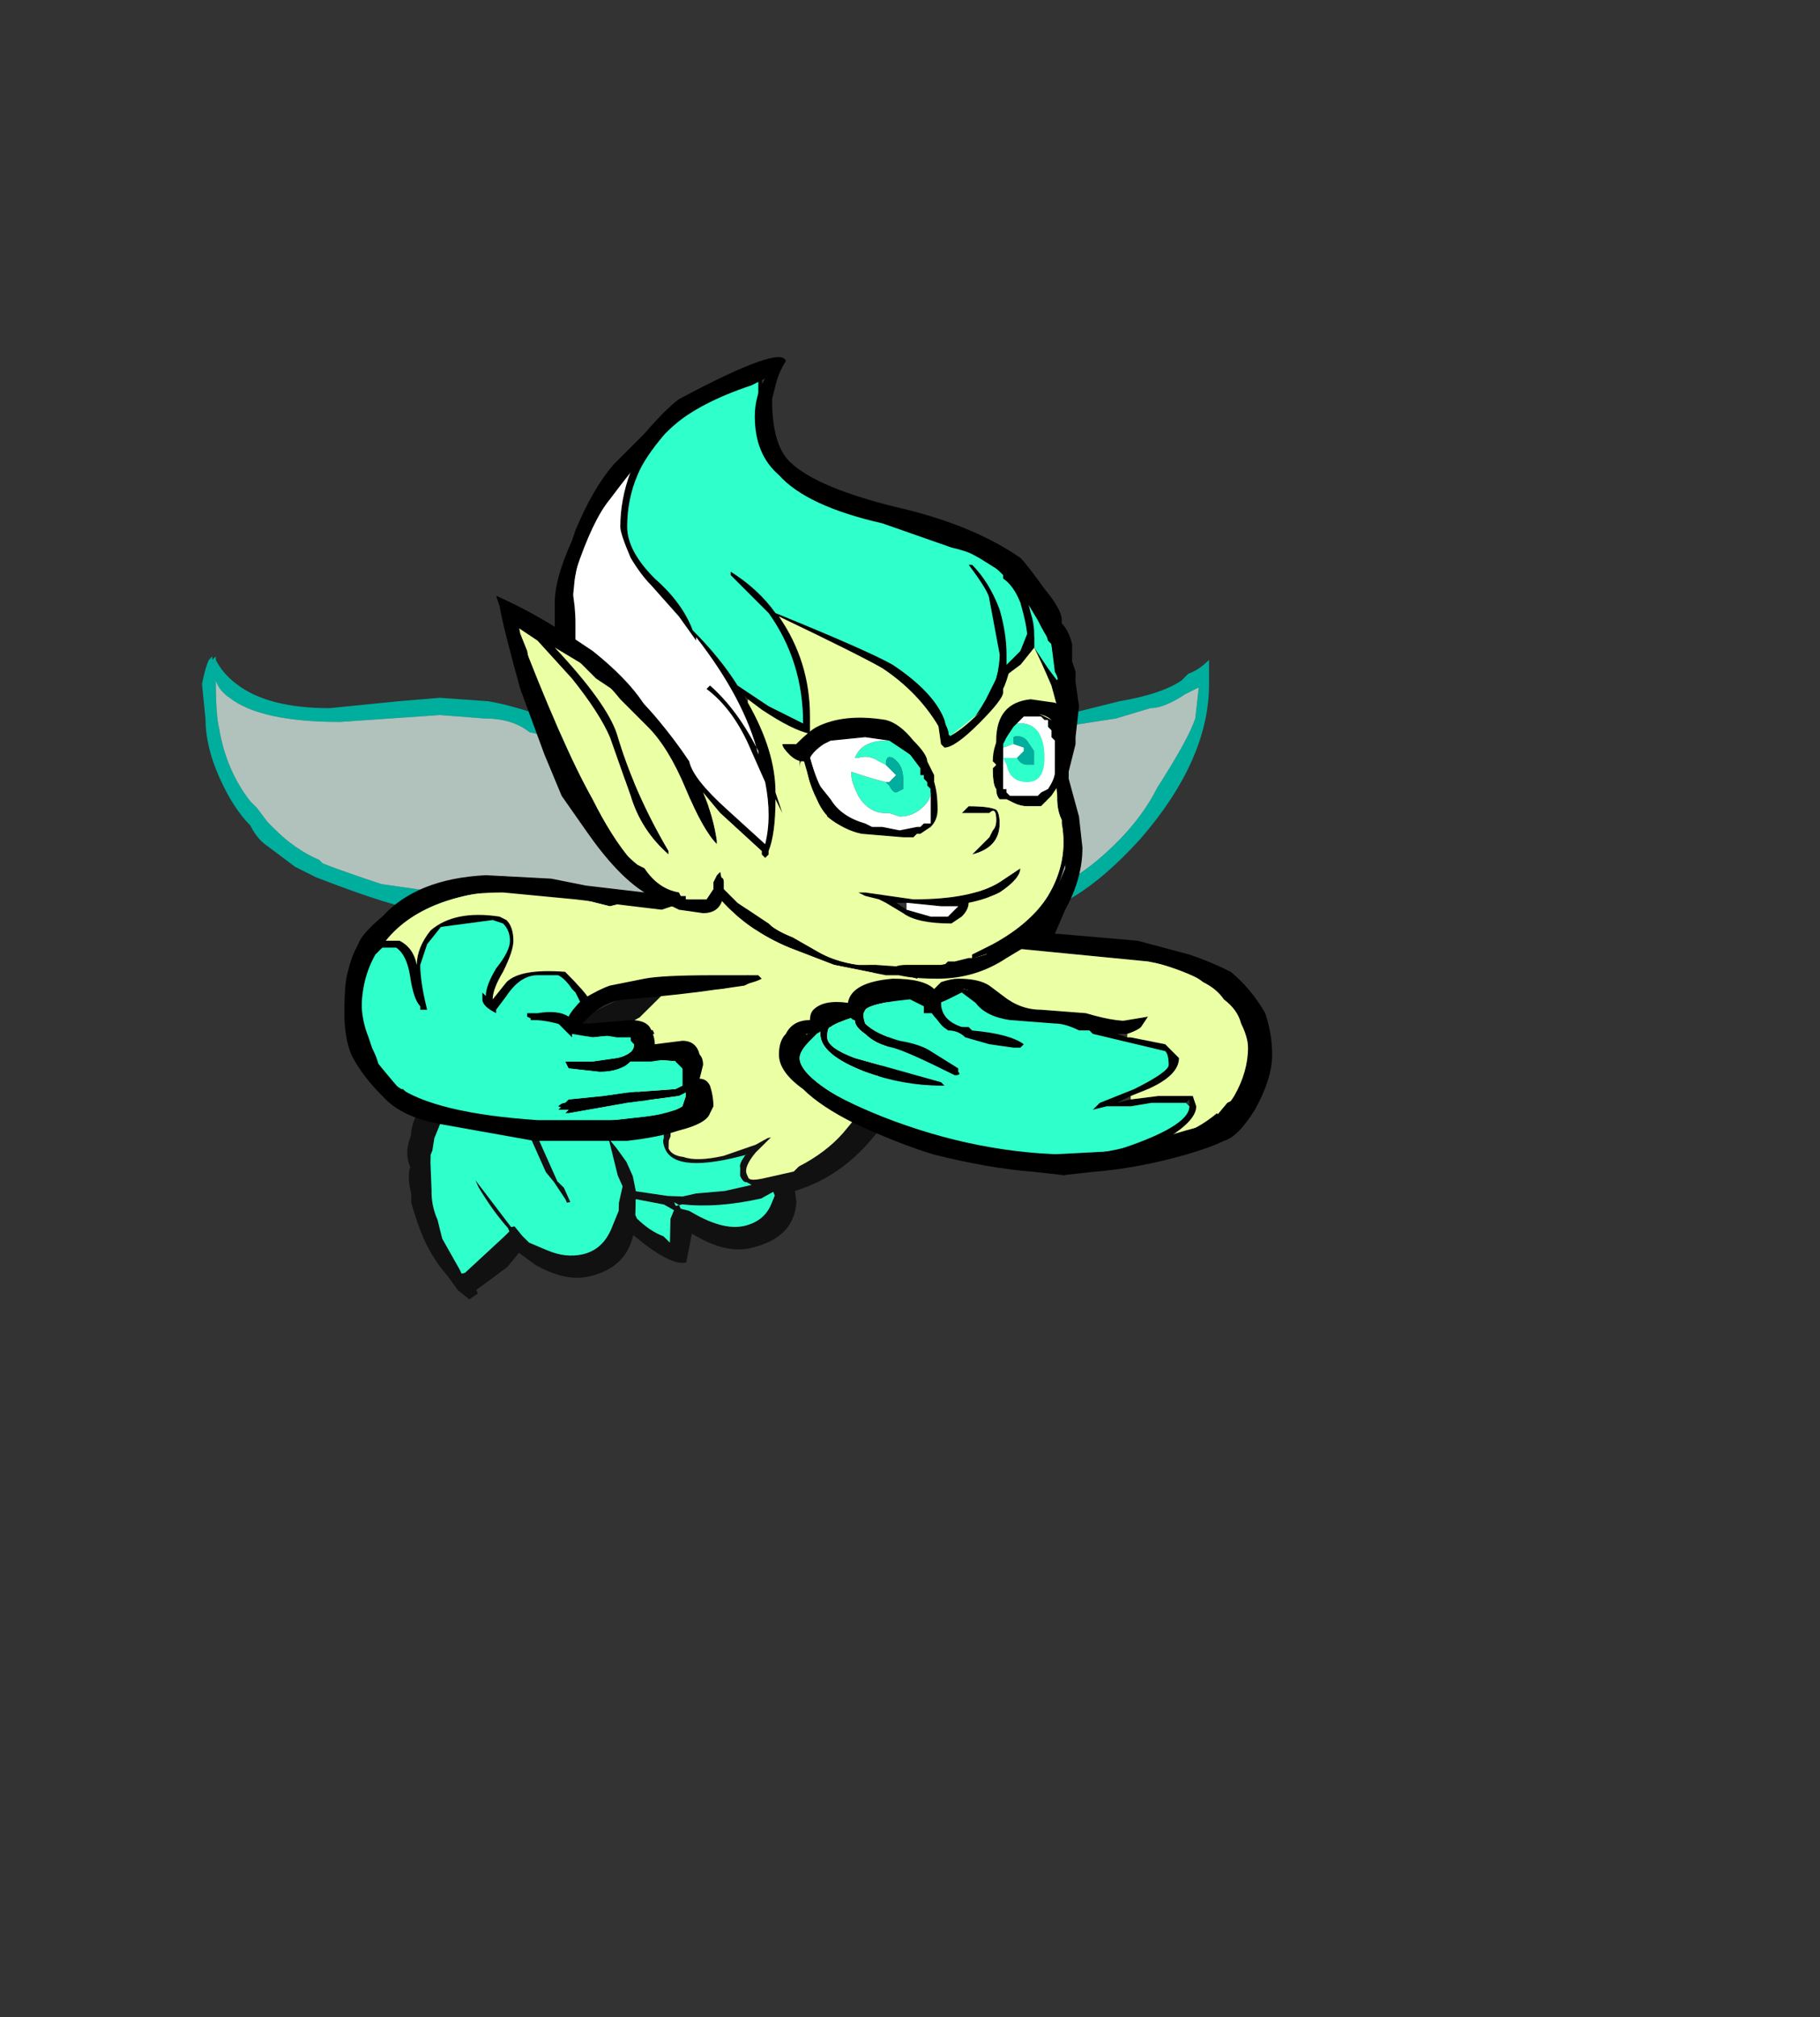 <?xml version="1.0" encoding="UTF-8" standalone="no"?>
<svg xmlns:ffdec="https://www.free-decompiler.com/flash" xmlns:xlink="http://www.w3.org/1999/xlink" ffdec:objectType="frame" height="204.65px" width="184.7px" xmlns="http://www.w3.org/2000/svg">
  <rect width="100%" height="100%" fill="#333333" stroke="none"/>
  <g transform="matrix(1.0, 0.0, 0.0, 1.0, 69.9, 87.85)">
    <use ffdec:characterId="751" ffdec:characterName="a_FairyWings5" height="27.65" transform="matrix(1.0, 0.0, 0.0, 1.0, -49.4, -21.25)" width="102.2" xlink:href="#sprite0"/>
    <use ffdec:characterId="779" ffdec:characterName="a_FairyBody" height="29.4" transform="matrix(0.976, -0.219, 0.463, 1.036, -37.1, 15.0)" width="56.0" xlink:href="#sprite1"/>
    <use ffdec:characterId="749" ffdec:characterName="a_FairySpin9" height="82.95" transform="matrix(1.0, 0.0, 0.0, 1.0, -34.95, -51.55)" width="94.15" xlink:href="#sprite2"/>
  </g>
  <defs>
    <g id="sprite0" transform="matrix(1.0, 0.0, 0.0, 1.0, 49.35, 21.35)">
      <use ffdec:characterId="750" height="3.95" transform="matrix(7.0, 0.0, 0.0, 7.0, -49.35, -21.35)" width="14.6" xlink:href="#shape0"/>
    </g>
    <g id="shape0" transform="matrix(1.0, 0.0, 0.0, 1.0, 7.05, 3.05)">
      <path d="M4.65 0.55 L4.9 0.55 4.9 0.45 Q5.5 0.3 6.05 -0.2 6.55 -0.65 6.8 -1.15 7.25 -1.85 7.35 -2.15 L7.4 -2.6 7.2 -2.5 Q6.9 -2.3 6.7 -2.3 L6.2 -2.15 5.55 -2.05 5.15 -1.95 4.8 -1.8 4.85 -1.9 4.85 -1.95 Q5.0 -2.05 5.45 -2.2 L6.25 -2.4 Q6.85 -2.5 7.15 -2.7 L7.25 -2.8 Q7.4 -2.85 7.55 -3.0 L7.55 -2.65 Q7.55 -1.55 6.55 -0.4 5.55 0.7 4.75 0.7 L4.65 0.7 4.65 0.55 M-2.45 0.7 L-2.7 0.7 -4.05 0.6 Q-4.5 0.5 -5.4 0.15 L-5.7 0.0 -6.1 -0.3 Q-6.25 -0.4 -6.35 -0.6 -6.6 -0.85 -6.8 -1.3 -7.0 -1.75 -7.0 -2.15 L-7.05 -2.65 Q-7.0 -2.9 -6.95 -3.0 L-6.9 -3.05 -6.9 -3.0 -6.85 -3.05 -6.85 -3.0 Q-6.75 -2.8 -6.55 -2.65 -6.1 -2.3 -5.2 -2.3 L-4.2 -2.4 -3.6 -2.45 -2.9 -2.4 Q-2.6 -2.35 -2.15 -2.2 L-1.6 -1.95 Q-1.45 -1.9 -1.25 -1.65 L-1.2 -1.55 -0.9 -1.25 -1.0 -1.25 -1.0 -1.15 -1.05 -1.15 -1.25 -1.3 Q-1.35 -1.35 -1.45 -1.45 L-1.65 -1.6 -1.8 -1.65 Q-2.0 -1.9 -2.3 -1.95 -2.55 -2.15 -2.95 -2.15 L-3.6 -2.2 -5.05 -2.1 Q-6.2 -2.1 -6.65 -2.45 -6.8 -2.55 -6.85 -2.7 -6.85 -2.2 -6.8 -2.0 -6.7 -1.4 -6.35 -0.95 L-6.25 -0.85 -6.1 -0.65 -6.0 -0.55 Q-5.7 -0.25 -5.35 -0.1 L-5.3 -0.05 Q-5.05 0.05 -4.45 0.25 L-3.75 0.35 -2.95 0.4 -2.45 0.45 -2.4 0.5 -2.4 0.55 -2.45 0.65 -2.45 0.7" fill="#00ae9d" fill-rule="evenodd" stroke="none"/>
      <path d="M4.85 -1.95 L4.85 -1.9 4.8 -1.8 5.15 -1.95 5.55 -2.05 6.2 -2.15 6.7 -2.3 Q6.9 -2.3 7.2 -2.5 L7.4 -2.6 7.35 -2.15 Q7.25 -1.85 6.8 -1.15 6.55 -0.65 6.05 -0.2 5.5 0.3 4.9 0.45 L4.9 0.55 4.65 0.55 4.6 0.55 3.95 0.25 3.6 0.1 Q3.5 0.0 3.5 -0.1 3.5 -0.2 3.75 -0.65 L4.0 -1.1 4.85 -1.95 M-0.9 -1.25 Q0.05 -1.05 0.6 -0.7 1.15 -0.35 1.15 0.05 1.15 0.4 0.85 0.6 0.4 0.9 -0.55 0.9 L-1.4 0.85 -1.85 0.75 -2.45 0.7 -2.45 0.65 -2.4 0.55 -2.4 0.5 -2.45 0.45 -2.95 0.4 -3.75 0.35 -4.45 0.25 Q-5.05 0.05 -5.3 -0.05 L-5.35 -0.1 Q-5.7 -0.25 -6.0 -0.55 L-6.1 -0.65 -6.25 -0.85 -6.35 -0.95 Q-6.7 -1.4 -6.8 -2.0 -6.85 -2.2 -6.85 -2.7 -6.8 -2.55 -6.65 -2.45 -6.2 -2.1 -5.05 -2.1 L-3.6 -2.2 -2.95 -2.15 Q-2.55 -2.15 -2.3 -1.95 -2.0 -1.9 -1.8 -1.65 L-1.65 -1.6 -1.45 -1.45 Q-1.35 -1.35 -1.25 -1.3 L-1.05 -1.15 -1.0 -1.15 -1.0 -1.25 -0.9 -1.25" fill="#e7fef7" fill-opacity="0.702" fill-rule="evenodd" stroke="none"/>
    </g>
    <g id="sprite1" transform="matrix(1.0, 0.0, 0.0, 1.0, 0.0, 0.0)">
      <use ffdec:characterId="778" height="4.2" transform="matrix(7.0, 0.0, 0.0, 7.0, 0.0, 0.0)" width="8.0" xlink:href="#shape1"/>
    </g>
    <g id="shape1" transform="matrix(1.0, 0.0, 0.0, 1.0, 0.0, 0.0)">
      <path d="M7.35 0.55 Q6.9 0.15 6.45 0.15 L5.9 0.2 5.6 0.3 Q5.4 0.35 5.2 0.45 L4.85 0.65 4.25 0.95 4.05 1.0 4.0 1.0 4.0 1.05 Q4.05 1.1 4.2 1.1 L4.35 1.15 4.35 1.2 Q4.0 1.25 3.85 1.4 3.75 1.55 3.75 1.7 3.75 2.25 4.35 2.25 4.3 2.3 4.2 2.35 4.05 2.4 4.0 2.45 L3.95 2.55 3.9 2.6 3.85 2.7 Q3.85 2.8 4.0 2.85 4.15 2.95 4.55 2.95 L5.05 2.9 5.25 2.85 5.3 2.85 5.0 3.0 Q4.75 3.15 4.75 3.25 L4.75 3.3 Q4.75 3.35 4.95 3.35 L5.4 3.35 5.5 3.3 Q5.95 3.2 6.3 3.0 L6.8 2.7 7.0 2.5 Q7.55 1.95 7.7 1.4 L7.7 1.2 7.65 0.95 Q7.6 0.85 7.45 0.65 L7.35 0.55 M7.65 0.55 L7.7 0.35 Q7.9 0.55 7.95 0.7 L8.0 1.05 Q8.0 2.2 6.9 3.0 6.1 3.55 5.3 3.6 L5.25 3.75 Q5.0 4.2 4.35 4.2 4.0 4.2 3.7 3.9 L3.65 3.85 3.4 4.2 Q3.2 4.2 2.95 3.85 L2.85 3.7 Q2.55 4.1 2.0 4.1 1.65 4.1 1.35 3.8 L1.2 3.6 0.95 3.75 0.4 3.95 0.4 4.0 0.25 4.05 0.15 3.9 0.1 3.7 0.05 3.55 Q0.0 3.35 0.0 3.15 0.0 2.95 0.05 2.65 L0.1 2.55 Q0.15 2.3 0.25 2.2 0.25 2.0 0.45 1.8 0.5 1.7 0.6 1.6 0.95 1.2 1.4 1.2 1.75 1.2 2.05 1.5 2.05 1.4 2.15 1.35 2.4 1.0 3.15 0.85 L4.15 0.65 Q4.55 0.55 4.8 0.45 5.2 0.2 5.35 0.15 L5.75 0.1 5.7 0.2 5.85 0.15 5.9 0.1 Q6.4 -0.05 6.45 0.0 L6.35 0.05 Q7.05 0.05 7.45 0.55 L7.6 0.65 7.65 0.75 7.65 0.55 M4.2 1.15 L4.0 1.1 Q3.9 1.1 3.9 1.05 L3.9 1.0 3.95 1.0 Q3.2 1.05 2.85 1.15 2.6 1.25 2.45 1.4 L2.45 1.45 2.3 1.65 2.25 1.75 2.2 1.8 2.2 1.95 2.15 2.0 2.15 2.8 2.2 2.9 2.2 3.1 2.15 3.1 2.15 3.05 2.1 2.8 2.05 2.65 2.05 2.05 2.0 2.0 1.95 1.85 1.9 1.8 1.7 1.55 Q1.6 1.5 1.5 1.5 1.3 1.5 1.15 1.55 1.05 1.6 0.95 1.7 L0.75 1.9 0.65 2.05 0.6 2.1 0.55 2.2 0.4 2.55 Q0.3 2.75 0.3 2.95 L0.25 3.2 0.3 3.65 0.3 3.7 0.35 3.7 1.1 3.35 1.2 3.3 1.2 3.25 Q1.1 3.0 1.05 2.65 L1.05 2.55 1.25 3.25 1.3 3.25 1.35 3.4 1.4 3.5 1.6 3.65 Q1.8 3.8 2.05 3.8 2.35 3.8 2.6 3.55 L2.8 3.35 2.85 3.25 3.0 3.05 3.0 2.9 3.1 2.4 3.15 2.55 3.2 2.75 3.2 2.95 3.15 3.15 3.55 3.3 3.75 3.35 3.95 3.35 4.35 3.4 4.75 3.4 4.7 3.35 Q4.65 3.35 4.65 3.25 L4.7 3.15 Q4.7 3.1 4.85 3.0 L4.9 3.0 Q3.8 3.05 3.8 2.7 3.8 2.6 3.85 2.55 3.9 2.4 4.15 2.3 3.7 2.2 3.7 1.8 3.7 1.55 3.8 1.4 3.9 1.25 4.15 1.2 L4.2 1.15 M3.0 3.5 Q3.1 3.7 3.25 3.8 L3.3 3.9 3.45 3.6 3.55 3.5 3.45 3.4 3.1 3.25 3.0 3.45 3.0 3.5 M3.6 3.45 L3.65 3.45 3.65 3.5 3.75 3.55 3.8 3.6 Q4.1 3.9 4.4 3.9 4.7 3.9 4.9 3.7 L5.0 3.6 5.0 3.55 4.8 3.6 Q4.15 3.6 3.7 3.45 L3.65 3.45 3.6 3.4 3.6 3.45" fill="#111111" fill-rule="evenodd" stroke="none"/>
      <path d="M7.35 0.55 L7.45 0.65 Q7.6 0.85 7.65 0.95 L7.7 1.2 7.7 1.4 Q7.55 1.95 7.0 2.5 L6.8 2.7 6.3 3.0 Q5.95 3.2 5.5 3.3 L5.4 3.35 4.95 3.35 Q4.75 3.35 4.75 3.3 L4.75 3.25 Q4.75 3.15 5.0 3.0 L5.3 2.85 5.25 2.85 5.05 2.9 4.55 2.95 Q4.15 2.95 4.0 2.85 3.85 2.8 3.85 2.7 L3.9 2.6 3.95 2.55 4.0 2.45 Q4.05 2.4 4.2 2.35 4.3 2.3 4.35 2.25 3.75 2.25 3.75 1.7 3.75 1.55 3.85 1.4 4.0 1.25 4.35 1.2 L4.35 1.15 4.2 1.1 Q4.05 1.1 4.0 1.05 L4.0 1.0 4.05 1.0 4.25 0.95 4.85 0.65 5.2 0.45 Q5.4 0.35 5.6 0.3 L5.9 0.2 6.45 0.15 Q6.9 0.15 7.35 0.55" fill="#ebffa4" fill-rule="evenodd" stroke="none"/>
      <path d="M3.6 3.45 L3.6 3.4 3.65 3.45 3.7 3.45 Q4.15 3.6 4.8 3.6 L5.0 3.55 5.0 3.6 4.9 3.7 Q4.7 3.9 4.4 3.9 4.1 3.9 3.8 3.6 L3.75 3.55 3.65 3.5 3.65 3.45 3.6 3.45 M3.0 3.5 L3.0 3.45 3.1 3.25 3.45 3.4 3.55 3.5 3.45 3.6 3.3 3.9 3.25 3.8 Q3.1 3.7 3.0 3.5 M4.2 1.15 L4.15 1.2 Q3.9 1.25 3.8 1.4 3.7 1.55 3.7 1.8 3.7 2.2 4.15 2.3 3.9 2.4 3.85 2.55 3.8 2.6 3.8 2.7 3.8 3.05 4.9 3.0 L4.85 3.0 Q4.7 3.1 4.7 3.15 L4.65 3.25 Q4.65 3.35 4.7 3.35 L4.75 3.4 4.35 3.4 3.95 3.35 3.75 3.35 3.55 3.3 3.15 3.15 3.2 2.95 3.2 2.75 3.15 2.55 3.1 2.4 3.0 2.9 3.0 3.05 2.85 3.25 2.8 3.35 2.6 3.55 Q2.35 3.8 2.05 3.8 1.8 3.8 1.6 3.65 L1.4 3.5 1.35 3.4 1.3 3.25 1.25 3.25 1.05 2.55 1.05 2.65 Q1.1 3.0 1.2 3.25 L1.2 3.3 1.1 3.35 0.35 3.7 0.3 3.7 0.3 3.65 0.25 3.2 0.3 2.95 Q0.3 2.75 0.4 2.55 L0.55 2.2 0.6 2.1 0.65 2.05 0.75 1.9 0.95 1.7 Q1.05 1.6 1.15 1.55 1.3 1.5 1.5 1.5 1.6 1.5 1.7 1.55 L1.9 1.8 1.95 1.85 2.0 2.0 2.05 2.05 2.05 2.65 2.1 2.8 2.15 3.05 2.15 3.1 2.2 3.1 2.2 2.9 2.15 2.8 2.15 2.0 2.2 1.95 2.2 1.8 2.25 1.75 2.3 1.65 2.45 1.45 2.45 1.4 Q2.6 1.25 2.85 1.15 3.2 1.05 3.95 1.0 L3.9 1.0 3.9 1.05 Q3.9 1.1 4.0 1.1 L4.2 1.15" fill="#2fffcb" fill-rule="evenodd" stroke="none"/>
    </g>
    <g id="sprite2" transform="matrix(1.0, 0.0, 0.0, 1.0, 35.0, 51.45)">
      <use ffdec:characterId="748" height="11.85" transform="matrix(7.0, 0.0, 0.0, 7.0, -35.0, -51.45)" width="13.45" xlink:href="#shape2"/>
    </g>
    <g id="shape2" transform="matrix(1.0, 0.0, 0.0, 1.0, 5.0, 7.35)">
      <path d="M-0.75 -5.85 L-1.25 -5.2 Q-1.55 -4.75 -1.65 -4.2 L-1.7 -4.0 Q-1.65 -3.75 -1.65 -3.5 L-1.65 -3.15 Q-0.95 -2.7 -0.45 -2.1 -0.2 -1.8 0.0 -1.5 0.05 -1.25 0.55 -0.8 L1.1 -0.3 Q1.2 -0.7 1.1 -1.2 L0.9 -1.65 Q0.65 -2.25 0.25 -2.55 L0.3 -2.6 Q0.7 -2.25 1.0 -1.65 L1.0 -1.6 Q0.8 -2.4 0.1 -3.3 L0.1 -3.25 -0.15 -3.6 -0.55 -4.05 Q-0.7 -4.2 -0.85 -4.45 -1.0 -4.8 -1.0 -4.9 -1.0 -5.3 -0.85 -5.7 L-0.75 -5.85 M4.6 -4.2 L4.2 -4.45 Q3.75 -4.7 3.25 -4.85 L1.45 -5.6 1.0 -6.5 1.0 -7.05 Q0.2 -6.8 -0.35 -6.25 -0.65 -5.9 -0.75 -5.65 -0.9 -5.3 -0.9 -4.9 -0.9 -4.55 -0.5 -4.15 -0.1 -3.8 0.05 -3.4 0.45 -3.0 0.7 -2.6 L1.15 -2.3 1.65 -2.05 Q1.65 -2.95 1.15 -3.65 L0.6 -4.2 Q0.6 -4.35 0.6 -4.25 1.0 -4.0 1.25 -3.65 2.6 -3.1 2.95 -2.9 3.55 -2.5 3.7 -2.1 L3.75 -1.9 3.8 -1.85 Q4.05 -1.95 4.3 -2.4 L4.45 -2.7 Q4.5 -2.9 4.5 -3.05 L4.35 -3.85 Q4.35 -3.95 4.05 -4.35 L4.1 -4.35 Q4.35 -4.1 4.5 -3.7 4.6 -3.35 4.6 -3.05 L4.6 -2.9 4.8 -3.1 Q4.9 -3.15 4.9 -3.3 4.9 -3.45 4.8 -3.8 4.7 -4.05 4.55 -4.15 L4.55 -4.2 Q4.75 -4.1 4.85 -3.8 L4.95 -3.5 5.0 -3.3 5.0 -3.15 5.2 -2.85 5.35 -2.65 5.3 -2.9 5.25 -3.2 Q5.15 -3.35 5.05 -3.55 L4.9 -3.8 4.75 -4.05 4.6 -4.2 M0.9 1.7 L0.8 1.75 0.45 1.8 0.05 1.8 Q-1.0 1.9 -1.4 2.05 L-1.65 2.35 -0.8 2.35 -0.7 2.65 -0.15 2.75 0.0 3.05 0.1 3.55 -1.55 3.9 -3.95 3.55 -4.15 3.4 Q-4.85 2.95 -4.85 2.1 L-4.7 1.35 -4.4 0.85 Q-3.5 0.0 -2.45 0.2 -1.4 0.5 -0.9 0.55 L-0.35 0.45 Q-1.2 0.0 -1.8 -1.3 L-2.6 -3.65 -1.85 -3.35 -1.85 -3.9 -1.1 -5.7 Q-0.2 -6.95 0.85 -7.1 L1.05 -7.05 Q1.1 -6.3 1.3 -6.0 1.7 -5.4 3.0 -5.1 L4.65 -4.35 5.5 -3.0 5.5 -1.1 5.55 -0.3 5.25 0.6 Q5.05 0.85 4.7 1.15 6.95 1.05 7.8 1.75 8.25 2.2 8.25 2.95 L7.7 3.85 4.8 4.4 1.8 3.3 1.45 2.75 1.55 2.5 1.9 2.4 1.95 2.25 2.6 1.95 Q2.9 1.8 3.3 1.85 L3.55 1.9 3.75 1.75 4.2 1.85 4.6 2.1 6.05 2.3 6.65 2.2 6.55 2.35 Q6.5 2.4 6.35 2.45 L6.2 2.45 6.35 2.5 6.4 2.5 6.9 2.6 7.1 2.8 Q7.1 3.05 6.65 3.25 L6.4 3.35 6.2 3.45 6.4 3.4 6.8 3.35 7.3 3.35 7.35 3.5 Q7.35 3.7 6.95 3.95 L7.0 3.95 Q7.35 3.85 7.65 3.6 L7.7 3.65 7.9 3.35 Q8.1 3.0 8.1 2.65 8.1 2.5 8.0 2.3 7.95 2.1 7.75 1.95 7.65 1.8 7.45 1.7 7.2 1.5 6.65 1.4 L4.6 1.2 3.35 1.6 3.3 1.65 3.15 1.6 2.85 1.6 2.1 1.45 1.45 1.2 Q0.85 0.95 0.45 0.5 L0.35 0.65 -0.95 0.55 -1.15 0.6 -1.55 0.5 -2.25 0.35 Q-3.8 0.35 -4.4 1.1 L-4.2 1.1 Q-4.0 1.2 -3.95 1.45 -3.95 1.2 -3.75 0.95 -3.4 0.65 -2.75 0.75 L-2.65 0.8 Q-2.55 0.9 -2.55 1.1 -2.55 1.25 -2.7 1.55 -2.85 1.8 -2.85 1.95 L-2.65 1.7 Q-2.45 1.5 -1.8 1.55 -1.5 1.85 -1.45 1.95 L-1.45 2.0 0.65 1.65 0.7 1.65 0.85 1.6 1.0 1.65 0.9 1.7 M0.85 -2.35 Q1.25 -1.65 1.25 -1.05 L1.35 -0.75 1.25 -0.95 Q1.25 -0.45 1.15 -0.2 L1.15 -0.15 1.1 -0.1 1.05 -0.15 1.05 -0.2 0.45 -0.75 0.2 -1.05 Q0.35 -0.7 0.4 -0.35 L0.4 -0.3 Q0.2 -0.5 -0.05 -1.1 -0.3 -1.7 -0.6 -2.0 L-1.0 -2.4 Q-1.2 -2.65 -1.45 -2.85 L-1.95 -3.15 Q-1.2 -2.35 -1.05 -1.9 -0.8 -1.05 -0.3 -0.2 L-0.3 -0.15 Q-0.7 -0.5 -0.85 -1.0 L-1.15 -1.85 Q-1.3 -2.2 -1.7 -2.7 L-2.2 -3.25 -2.5 -3.45 Q-1.85 -1.75 -1.4 -0.95 -0.85 0.15 -0.25 0.4 L-0.15 0.45 Q-0.15 0.4 -0.15 0.45 L-0.05 0.45 -0.05 0.5 0.25 0.5 0.35 0.35 0.35 0.25 0.4 0.15 0.45 0.1 0.5 0.35 0.7 0.55 1.15 0.85 Q1.25 0.95 1.5 1.05 L1.85 1.25 Q2.1 1.4 2.45 1.45 L2.7 1.45 3.4 1.5 3.7 1.45 3.75 1.4 3.85 1.4 4.05 1.35 4.1 1.35 4.1 1.3 4.4 1.15 Q4.95 0.85 5.2 0.45 5.5 -0.05 5.4 -0.6 L5.4 -0.65 Q5.3 -0.85 5.35 -1.15 L5.25 -1.0 5.1 -0.85 4.9 -0.85 Q4.8 -0.85 4.7 -0.9 L4.6 -0.95 4.5 -0.95 Q4.45 -1.0 4.45 -1.1 4.4 -1.15 4.4 -1.4 L4.45 -1.45 4.4 -1.5 Q4.4 -1.75 4.55 -1.95 L4.85 -2.3 5.35 -2.05 5.4 -2.05 5.25 -2.6 Q5.1 -2.95 5.0 -3.15 L4.8 -2.9 4.6 -2.75 4.45 -2.4 3.7 -1.8 3.7 -1.85 Q3.4 -2.45 2.8 -2.85 2.45 -3.05 1.3 -3.6 1.75 -2.95 1.75 -2.15 L1.75 -1.9 Q1.5 -1.95 1.05 -2.25 L0.85 -2.4 0.8 -2.45 0.85 -2.35 M1.95 -1.9 L2.7 -2.0 3.15 -1.8 Q3.45 -1.5 3.55 -1.2 3.6 -1.05 3.6 -0.8 3.6 -0.65 3.5 -0.55 L3.35 -0.45 3.3 -0.45 3.25 -0.4 3.1 -0.4 2.5 -0.45 Q2.25 -0.5 2.0 -0.7 L2.0 -0.75 1.75 -1.2 1.65 -1.55 Q1.6 -1.5 1.6 -1.4 L1.6 -1.55 1.7 -1.7 1.95 -1.9 M2.9 -1.8 L2.55 -1.85 2.05 -1.8 1.95 -1.75 Q1.8 -1.65 1.75 -1.55 L1.85 -1.2 2.05 -0.95 Q2.2 -0.7 2.55 -0.6 L2.65 -0.55 2.8 -0.55 3.05 -0.5 3.3 -0.55 3.35 -0.55 3.4 -0.6 3.5 -0.6 3.5 -1.1 3.45 -1.15 3.45 -1.3 3.35 -1.3 3.35 -1.4 3.2 -1.6 2.9 -1.8 M4.75 -2.05 L4.7 -2.0 4.6 -1.85 4.55 -1.8 4.55 -1.7 4.55 -1.55 4.55 -1.1 4.6 -1.1 4.6 -1.05 4.65 -1.0 5.05 -1.0 5.1 -1.05 5.2 -1.1 Q5.3 -1.25 5.3 -1.35 L5.3 -1.8 5.25 -1.85 5.25 -1.95 5.2 -2.0 5.2 -2.1 5.15 -2.1 5.1 -2.15 4.85 -2.15 4.75 -2.05 M4.3 -0.75 L3.95 -0.75 4.05 -0.85 Q4.35 -0.85 4.45 -0.8 4.5 -0.75 4.5 -0.6 4.5 -0.25 4.1 -0.15 L4.35 -0.4 4.4 -0.5 Q4.45 -0.55 4.45 -0.65 4.45 -0.85 4.35 -0.75 L4.3 -0.75 M7.2 3.45 L6.7 3.45 6.4 3.5 6.05 3.5 5.85 3.55 5.95 3.45 6.45 3.25 Q6.95 3.0 6.95 2.9 6.95 2.75 6.9 2.7 L5.85 2.45 5.8 2.4 5.65 2.4 Q5.45 2.3 5.3 2.3 L4.65 2.25 Q4.3 2.2 4.15 2.0 L3.95 1.85 3.75 1.95 Q3.65 2.0 3.6 2.0 L3.75 2.3 Q3.85 2.35 4.0 2.35 L4.05 2.35 4.1 2.4 Q4.65 2.45 4.85 2.6 L4.8 2.65 4.7 2.65 4.35 2.6 4.0 2.5 Q3.9 2.4 3.75 2.4 L3.6 2.25 3.55 2.15 3.4 2.15 3.4 2.05 3.2 1.95 Q2.65 2.0 2.55 2.1 2.5 2.15 2.55 2.3 2.7 2.45 3.05 2.55 3.35 2.6 3.5 2.7 L3.9 2.95 3.9 3.0 Q3.95 3.05 3.85 3.05 3.15 2.7 2.95 2.65 2.7 2.6 2.55 2.45 2.4 2.35 2.4 2.25 L2.4 2.2 Q2.1 2.3 2.05 2.35 2.0 2.35 2.0 2.5 2.0 2.65 2.4 2.8 L3.65 3.15 3.7 3.2 Q3.75 3.2 3.65 3.2 3.1 3.2 2.55 3.0 1.9 2.75 1.9 2.45 L1.9 2.4 1.75 2.55 Q1.6 2.7 1.6 2.8 1.6 3.1 2.6 3.6 3.8 4.2 5.2 4.2 L6.15 4.15 Q7.25 3.8 7.25 3.5 L7.25 3.4 7.2 3.45 M4.8 0.05 Q4.8 0.2 4.5 0.4 4.3 0.5 4.05 0.55 4.05 0.65 3.95 0.75 L3.8 0.85 Q3.3 0.85 3.1 0.7 L2.85 0.55 2.75 0.5 2.55 0.45 2.45 0.4 2.55 0.4 3.25 0.5 Q4.1 0.5 4.5 0.25 L4.8 0.05 M3.15 0.65 L3.5 0.75 3.75 0.75 3.9 0.6 3.65 0.6 3.15 0.55 3.0 0.55 3.15 0.65 M-2.85 0.8 L-3.6 0.9 -3.8 1.15 -3.9 1.45 Q-3.9 1.7 -3.8 2.1 L-3.9 2.1 -3.9 2.05 Q-4.0 1.95 -4.05 1.6 -4.1 1.3 -4.25 1.2 L-4.45 1.2 -4.55 1.3 Q-4.75 1.65 -4.75 2.1 -4.75 2.45 -4.65 2.7 -4.5 2.9 -4.2 3.25 L-4.15 3.25 -4.1 3.3 -3.85 3.45 -3.55 3.55 -2.95 3.65 -2.4 3.7 -2.35 3.7 -2.0 3.8 -0.65 3.65 Q-0.25 3.6 -0.1 3.5 L-0.05 3.35 -0.05 3.3 -0.15 3.35 -0.9 3.45 -1.75 3.6 -1.8 3.6 -1.75 3.55 -1.9 3.55 -1.75 3.4 -1.25 3.35 -0.9 3.3 -0.2 3.25 -0.1 3.2 -0.1 2.95 -0.15 2.85 -0.8 2.8 -0.85 2.85 Q-1.0 3.0 -1.3 3.0 L-1.75 2.95 -1.8 2.85 -1.4 2.85 -1.05 2.8 Q-0.8 2.75 -0.8 2.6 L-0.85 2.55 -0.85 2.5 -0.9 2.45 -1.4 2.5 -1.7 2.45 -1.7 2.5 -1.95 2.25 -2.3 2.25 -2.3 2.2 -1.75 2.25 -1.55 2.05 -1.65 1.85 -1.7 1.8 Q-1.8 1.65 -1.9 1.6 L-2.2 1.6 Q-2.45 1.6 -2.65 1.9 L-2.8 2.1 -2.8 2.15 Q-3.0 2.05 -3.0 1.95 L-3.0 1.85 -2.95 1.9 Q-2.95 1.75 -2.8 1.5 -2.6 1.25 -2.6 1.1 -2.6 0.95 -2.7 0.85 L-2.85 0.8" fill="#000000" fill-rule="evenodd" stroke="none"/>
      <path d="M1.65 -2.05 L1.15 -2.3 0.7 -2.6 Q0.45 -3.0 0.05 -3.4 -0.1 -3.8 -0.5 -4.15 -0.9 -4.55 -0.9 -4.9 -0.9 -5.3 -0.75 -5.65 -0.65 -5.9 -0.35 -6.25 0.2 -6.8 1.0 -7.05 L1.0 -6.5 1.45 -5.6 3.25 -4.85 Q3.75 -4.7 4.2 -4.45 L4.6 -4.2 4.55 -4.2 4.55 -4.15 Q4.7 -4.05 4.8 -3.8 4.9 -3.45 4.9 -3.3 4.9 -3.15 4.8 -3.1 L4.6 -2.9 4.6 -3.05 Q4.6 -3.35 4.5 -3.7 4.35 -4.1 4.1 -4.35 L4.05 -4.35 Q4.35 -3.95 4.35 -3.85 L4.5 -3.05 Q4.5 -2.9 4.45 -2.7 L4.3 -2.4 Q4.05 -1.95 3.8 -1.85 L3.75 -1.9 3.7 -2.1 Q3.55 -2.5 2.95 -2.9 2.6 -3.1 1.25 -3.65 1.0 -4.0 0.6 -4.25 0.6 -4.35 0.6 -4.2 L1.15 -3.65 Q1.65 -2.95 1.65 -2.05 M4.9 -3.8 L5.05 -3.55 Q5.15 -3.35 5.25 -3.2 L5.3 -2.9 5.35 -2.65 5.2 -2.85 5.0 -3.15 5.0 -3.3 4.95 -3.5 4.85 -3.8 4.9 -3.8 M3.5 -1.1 L3.5 -1.05 Q3.5 -0.95 3.4 -0.85 3.25 -0.7 3.05 -0.7 L2.9 -0.75 2.85 -0.75 Q2.6 -0.75 2.45 -1.0 2.35 -1.2 2.35 -1.3 L2.35 -1.35 2.5 -1.3 Q2.65 -1.25 2.85 -1.2 L2.9 -1.15 Q2.95 -1.05 3.0 -1.05 L3.1 -1.1 3.1 -1.25 Q3.1 -1.45 2.95 -1.55 2.85 -1.6 2.85 -1.45 L2.75 -1.5 Q2.6 -1.6 2.45 -1.55 L2.4 -1.55 Q2.5 -1.8 2.85 -1.8 L2.9 -1.8 3.2 -1.6 3.35 -1.4 3.35 -1.3 3.45 -1.3 3.45 -1.15 3.5 -1.1 M4.55 -1.7 L4.55 -1.8 4.6 -1.85 4.7 -2.0 4.75 -2.05 4.85 -2.05 Q5.15 -2.0 5.15 -1.55 5.15 -1.2 4.9 -1.2 4.65 -1.2 4.6 -1.45 L4.55 -1.55 4.75 -1.55 Q4.8 -1.45 4.9 -1.45 4.95 -1.45 5.0 -1.45 L5.0 -1.65 4.9 -1.8 Q4.8 -1.9 4.7 -1.85 L4.7 -1.75 4.55 -1.7 M1.9 2.4 L1.9 2.45 Q1.9 2.75 2.55 3.0 3.1 3.2 3.65 3.2 3.75 3.2 3.7 3.2 L3.65 3.15 2.4 2.8 Q2.0 2.65 2.0 2.5 2.0 2.35 2.05 2.35 2.1 2.3 2.4 2.2 L2.4 2.25 Q2.4 2.35 2.55 2.45 2.7 2.6 2.95 2.65 3.15 2.7 3.85 3.05 3.95 3.05 3.9 3.0 L3.9 2.95 3.5 2.7 Q3.35 2.6 3.05 2.55 2.7 2.45 2.55 2.3 2.5 2.15 2.55 2.1 2.65 2.0 3.2 1.95 L3.4 2.05 3.4 2.15 3.55 2.15 3.6 2.25 3.75 2.4 Q3.9 2.4 4.0 2.5 L4.35 2.6 4.7 2.65 4.8 2.65 4.85 2.6 Q4.65 2.45 4.1 2.4 L4.05 2.35 4.0 2.35 Q3.85 2.35 3.75 2.3 L3.6 2.0 Q3.65 2.0 3.75 1.95 L3.95 1.85 4.15 2.0 Q4.3 2.2 4.65 2.25 L5.3 2.3 Q5.45 2.3 5.65 2.4 L5.8 2.4 5.85 2.45 6.9 2.7 Q6.95 2.75 6.95 2.9 6.95 3.0 6.45 3.25 L5.95 3.45 5.85 3.55 6.05 3.5 6.4 3.5 6.7 3.45 7.2 3.45 7.25 3.5 Q7.25 3.8 6.15 4.15 L5.2 4.2 Q3.8 4.2 2.6 3.6 1.6 3.1 1.6 2.8 1.6 2.7 1.75 2.55 L1.9 2.4 M-2.85 0.8 L-2.7 0.85 Q-2.6 0.95 -2.6 1.1 -2.6 1.25 -2.8 1.5 -2.95 1.75 -2.95 1.9 L-3.0 1.85 -3.0 1.95 Q-3.0 2.05 -2.8 2.15 L-2.8 2.1 -2.65 1.9 Q-2.45 1.6 -2.2 1.6 L-1.9 1.6 Q-1.8 1.65 -1.7 1.8 L-1.65 1.85 -1.55 2.05 -1.75 2.25 -2.3 2.2 -2.3 2.25 -1.95 2.25 -1.7 2.5 -1.7 2.45 -1.4 2.5 -0.9 2.45 -0.85 2.5 -0.85 2.55 -0.8 2.6 Q-0.8 2.75 -1.05 2.8 L-1.4 2.85 -1.8 2.85 -1.75 2.95 -1.3 3.0 Q-1.0 3.0 -0.85 2.85 L-0.8 2.8 -0.15 2.85 -0.1 2.95 -0.1 3.2 -0.2 3.25 -0.9 3.3 -1.25 3.35 -1.75 3.4 -1.9 3.55 -1.75 3.55 -1.8 3.6 -1.75 3.6 -0.9 3.45 -0.15 3.35 -0.05 3.3 -0.05 3.35 -0.1 3.5 Q-0.25 3.6 -0.65 3.65 L-2.0 3.8 -2.35 3.7 -2.4 3.7 -2.95 3.65 -3.55 3.55 -3.85 3.45 -4.1 3.3 -4.15 3.25 -4.2 3.25 Q-4.5 2.9 -4.65 2.7 -4.75 2.45 -4.75 2.1 -4.75 1.65 -4.55 1.3 L-4.45 1.2 -4.25 1.2 Q-4.1 1.3 -4.05 1.6 -4.0 1.95 -3.9 2.05 L-3.9 2.1 -3.8 2.1 Q-3.9 1.7 -3.9 1.45 L-3.8 1.15 -3.6 0.9 -2.85 0.8" fill="#2fffcb" fill-rule="evenodd" stroke="none"/>
      <path d="M3.55 1.9 L3.25 1.8 Q2.95 1.7 2.5 1.65 L1.5 1.65 0.9 1.7 1.0 1.65 0.85 1.6 0.7 1.65 0.65 1.6 0.65 1.65 -1.45 2.0 -1.45 1.95 Q-1.5 1.85 -1.8 1.55 -2.45 1.5 -2.65 1.7 L-2.85 1.95 Q-2.85 1.8 -2.7 1.55 -2.55 1.25 -2.55 1.1 -2.55 0.9 -2.65 0.8 L-2.75 0.75 Q-3.4 0.65 -3.75 0.95 -3.95 1.2 -3.95 1.45 -4.0 1.2 -4.2 1.1 L-4.4 1.1 Q-3.8 0.35 -2.25 0.35 L-1.55 0.5 -1.15 0.6 -0.95 0.55 0.35 0.65 0.45 0.5 Q0.85 0.95 1.45 1.2 L2.1 1.45 2.85 1.6 3.15 1.6 3.3 1.65 3.35 1.6 4.6 1.2 6.65 1.4 Q7.2 1.5 7.45 1.7 7.65 1.8 7.75 1.95 7.95 2.1 8.0 2.3 8.1 2.5 8.1 2.65 8.1 3.0 7.9 3.35 L7.7 3.65 7.65 3.6 Q7.35 3.85 7.0 3.95 L6.95 3.95 Q7.35 3.7 7.35 3.5 L7.3 3.35 6.8 3.35 6.4 3.4 6.4 3.35 6.65 3.25 Q7.1 3.05 7.1 2.8 L6.9 2.6 6.4 2.5 6.35 2.5 6.35 2.45 Q6.5 2.4 6.55 2.35 L6.65 2.2 6.05 2.3 4.6 2.1 4.2 1.85 3.75 1.75 3.55 1.9 M5.35 -2.05 L4.85 -2.3 4.55 -1.95 Q4.4 -1.75 4.4 -1.5 L4.45 -1.45 4.4 -1.4 Q4.4 -1.15 4.45 -1.1 4.45 -1.0 4.5 -0.95 L4.6 -0.95 4.7 -0.9 Q4.8 -0.85 4.9 -0.85 L5.1 -0.85 5.25 -1.0 5.35 -1.15 Q5.3 -0.85 5.4 -0.65 L5.4 -0.6 Q5.5 -0.05 5.2 0.45 4.95 0.85 4.4 1.15 L4.1 1.3 4.1 1.35 4.05 1.35 3.85 1.4 3.75 1.4 3.7 1.45 3.4 1.5 2.7 1.45 2.45 1.45 Q2.1 1.4 1.85 1.25 L1.5 1.05 Q1.25 0.95 1.15 0.85 L0.7 0.55 0.5 0.35 0.45 0.1 0.4 0.15 0.35 0.25 0.35 0.35 0.25 0.5 -0.05 0.5 -0.05 0.45 -0.15 0.45 Q-0.15 0.4 -0.15 0.45 L-0.25 0.4 Q-0.85 0.15 -1.4 -0.95 -1.85 -1.75 -2.5 -3.45 L-2.2 -3.25 -1.7 -2.7 Q-1.3 -2.2 -1.15 -1.85 L-0.85 -1.0 Q-0.7 -0.5 -0.3 -0.15 L-0.3 -0.2 Q-0.8 -1.05 -1.05 -1.9 -1.2 -2.35 -1.95 -3.15 L-1.45 -2.85 Q-1.2 -2.65 -1.0 -2.4 L-0.6 -2.0 Q-0.3 -1.7 -0.05 -1.1 0.2 -0.5 0.4 -0.3 L0.4 -0.35 Q0.35 -0.7 0.2 -1.05 L0.45 -0.75 1.05 -0.2 1.05 -0.15 1.1 -0.1 1.15 -0.15 1.15 -0.2 Q1.25 -0.45 1.25 -0.95 L1.35 -0.75 1.25 -1.05 Q1.25 -1.65 0.85 -2.35 L0.85 -2.4 1.05 -2.25 Q1.5 -1.95 1.75 -1.9 L1.75 -2.15 Q1.75 -2.95 1.3 -3.6 2.45 -3.05 2.8 -2.85 3.4 -2.45 3.7 -1.85 L3.7 -1.8 4.45 -2.4 4.6 -2.75 4.8 -2.9 5.0 -3.15 Q5.1 -2.95 5.25 -2.6 L5.4 -2.05 5.35 -2.05 M1.95 -1.9 L1.7 -1.7 1.6 -1.55 1.6 -1.4 Q1.6 -1.5 1.65 -1.55 L1.75 -1.2 2.0 -0.75 2.0 -0.7 Q2.25 -0.5 2.5 -0.45 L3.1 -0.4 3.25 -0.4 3.3 -0.45 3.35 -0.45 3.5 -0.55 Q3.6 -0.65 3.6 -0.8 3.6 -1.05 3.55 -1.2 3.45 -1.5 3.15 -1.8 L2.7 -2.0 1.95 -1.9 M4.3 -0.75 L4.35 -0.75 Q4.45 -0.85 4.45 -0.65 4.45 -0.55 4.4 -0.5 L4.35 -0.4 4.1 -0.15 Q4.5 -0.25 4.5 -0.6 4.5 -0.75 4.45 -0.8 4.35 -0.85 4.05 -0.85 L3.95 -0.75 4.3 -0.75 M4.8 0.05 L4.5 0.25 Q4.1 0.5 3.25 0.5 L2.55 0.4 2.45 0.4 2.55 0.45 2.75 0.5 2.85 0.55 3.1 0.7 Q3.3 0.85 3.8 0.85 L3.95 0.75 Q4.05 0.65 4.05 0.55 4.3 0.5 4.5 0.4 4.8 0.2 4.8 0.05" fill="#ebffa4" fill-rule="evenodd" stroke="none"/>
      <path d="M-0.75 -5.85 L-0.85 -5.7 Q-1.0 -5.3 -1.0 -4.9 -1.0 -4.8 -0.85 -4.45 -0.7 -4.2 -0.55 -4.05 L-0.15 -3.6 0.1 -3.25 0.1 -3.3 Q0.8 -2.4 1.0 -1.6 L1.0 -1.65 Q0.7 -2.25 0.3 -2.6 L0.25 -2.55 Q0.65 -2.25 0.9 -1.65 L1.1 -1.2 Q1.2 -0.7 1.1 -0.3 L0.55 -0.8 Q0.05 -1.25 0.0 -1.5 -0.2 -1.8 -0.45 -2.1 -0.95 -2.7 -1.65 -3.15 L-1.65 -3.5 Q-1.65 -3.75 -1.7 -4.0 L-1.65 -4.2 Q-1.55 -4.75 -1.25 -5.2 L-0.75 -5.85 M3.5 -1.1 L3.5 -0.6 3.4 -0.6 3.35 -0.55 3.3 -0.55 3.05 -0.5 2.8 -0.55 2.65 -0.55 2.55 -0.6 Q2.2 -0.7 2.05 -0.95 L1.85 -1.2 1.75 -1.55 Q1.8 -1.65 1.95 -1.75 L2.05 -1.8 2.55 -1.85 2.9 -1.8 2.85 -1.8 Q2.5 -1.8 2.4 -1.55 L2.45 -1.55 Q2.6 -1.6 2.75 -1.5 L2.85 -1.45 3.0 -1.3 2.9 -1.2 2.85 -1.2 Q2.65 -1.25 2.5 -1.3 L2.35 -1.35 2.35 -1.3 Q2.35 -1.2 2.45 -1.0 2.6 -0.75 2.85 -0.75 L2.9 -0.75 3.05 -0.7 Q3.25 -0.7 3.4 -0.85 3.5 -0.95 3.5 -1.05 L3.5 -1.1 M4.75 -2.05 L4.85 -2.15 5.1 -2.15 5.15 -2.1 5.2 -2.1 5.2 -2.0 5.25 -1.95 5.25 -1.85 5.3 -1.8 5.3 -1.35 Q5.3 -1.25 5.2 -1.1 L5.1 -1.05 5.05 -1.0 4.65 -1.0 4.6 -1.05 4.6 -1.1 4.55 -1.1 4.55 -1.55 4.55 -1.7 4.7 -1.75 4.85 -1.7 4.85 -1.65 4.75 -1.55 4.55 -1.55 4.6 -1.45 Q4.65 -1.2 4.9 -1.2 5.15 -1.2 5.15 -1.55 5.15 -2.0 4.85 -2.05 L4.75 -2.05 M3.15 0.55 L3.65 0.6 3.9 0.6 3.75 0.75 3.5 0.75 3.15 0.65 3.15 0.55" fill="#ffffff" fill-rule="evenodd" stroke="none"/>
      <path d="M2.85 -1.2 L2.9 -1.2 3.0 -1.3 2.85 -1.45 Q2.85 -1.6 2.95 -1.55 3.1 -1.45 3.1 -1.25 L3.1 -1.1 3.0 -1.05 Q2.95 -1.05 2.9 -1.15 L2.85 -1.2 M4.7 -1.75 L4.7 -1.85 Q4.8 -1.9 4.9 -1.8 L5.0 -1.65 5.0 -1.45 Q4.95 -1.45 4.9 -1.45 4.8 -1.45 4.75 -1.55 L4.85 -1.65 4.85 -1.7 4.7 -1.75" fill="#00ae9d" fill-rule="evenodd" stroke="none"/>
      <path d="M1.4 -7.3 Q1.3 -7.15 1.25 -6.95 L1.2 -6.75 Q1.2 -6.1 1.45 -5.85 1.85 -5.45 3.15 -5.15 4.15 -4.9 4.8 -4.45 4.9 -4.35 5.15 -4.0 5.4 -3.7 5.4 -3.55 L5.4 -3.5 Q5.5 -3.4 5.55 -3.2 L5.55 -2.95 5.6 -2.8 5.6 -2.65 5.65 -2.3 5.6 -1.85 5.6 -1.75 5.5 -1.35 5.5 -1.25 5.65 -0.7 5.7 -0.25 Q5.7 0.2 5.45 0.65 L5.3 1.0 5.35 1.0 6.5 1.1 7.25 1.3 Q7.55 1.4 7.85 1.55 8.15 1.8 8.35 2.15 8.45 2.45 8.45 2.75 8.45 3.1 8.2 3.55 7.95 3.95 7.75 4.0 7.55 4.1 7.2 4.2 6.5 4.4 5.85 4.45 L5.4 4.5 5.45 4.5 5.0 4.45 Q4.35 4.4 3.55 4.2 3.05 4.05 2.4 3.75 1.9 3.5 1.65 3.25 1.3 3.0 1.3 2.75 1.3 2.55 1.4 2.45 1.5 2.25 1.75 2.25 1.75 2.15 1.8 2.1 1.95 1.95 2.3 2.0 2.35 1.7 2.95 1.65 3.4 1.65 3.55 1.8 L3.65 1.7 Q3.8 1.65 3.9 1.65 4.2 1.65 4.35 1.75 L4.55 1.9 Q4.8 2.1 5.1 2.1 L5.75 2.15 Q6.25 2.3 6.5 2.25 L6.55 2.3 6.45 2.4 6.25 2.45 5.9 2.4 5.5 2.3 5.1 2.25 4.65 2.2 4.35 2.0 Q4.1 1.8 3.95 1.8 3.75 1.8 3.65 2.0 3.65 2.25 3.95 2.35 L3.8 2.4 Q3.7 2.4 3.6 2.25 3.5 2.15 3.5 2.1 L3.55 2.05 3.35 1.95 Q3.2 1.9 2.95 1.9 2.55 1.9 2.55 2.1 L2.5 2.2 2.4 2.25 Q2.35 2.25 2.3 2.15 L2.0 2.25 Q1.95 2.25 1.95 2.35 1.9 2.45 1.8 2.45 L1.7 2.45 Q1.55 2.6 1.55 2.75 1.55 3.15 2.8 3.65 4.2 4.2 5.6 4.2 6.0 4.2 6.7 4.0 7.35 3.8 7.4 3.8 L7.45 3.8 7.55 3.75 7.8 3.45 8.0 3.35 Q8.2 3.0 8.2 2.75 8.2 1.8 6.7 1.4 5.9 1.2 5.0 1.2 L4.85 1.2 4.6 1.35 Q4.15 1.65 3.6 1.65 3.1 1.65 2.9 1.55 2.95 1.45 3.15 1.45 L3.65 1.45 Q4.15 1.35 4.3 1.3 L4.75 1.0 Q4.9 0.9 5.0 0.85 L5.3 0.4 5.45 0.05 5.45 -0.25 Q5.45 -0.5 5.35 -0.9 L5.3 -1.3 5.3 -1.5 Q5.3 -1.75 5.35 -2.0 5.3 -2.0 5.25 -2.1 5.15 -2.2 4.9 -2.2 4.75 -2.2 4.65 -1.95 L4.55 -1.75 4.55 -1.55 4.5 -1.2 Q4.45 -1.25 4.45 -1.4 L4.45 -1.8 Q4.45 -2.35 4.95 -2.4 L5.3 -2.35 5.4 -2.3 5.35 -2.35 Q5.3 -2.4 5.3 -2.45 L5.35 -2.55 5.3 -2.65 5.35 -2.7 5.3 -2.8 5.25 -3.2 5.2 -3.25 5.15 -3.45 5.1 -3.55 4.95 -3.75 4.9 -3.85 4.95 -3.65 Q5.0 -3.5 5.0 -3.35 L5.0 -3.15 4.8 -2.9 4.75 -2.9 4.8 -3.1 4.9 -3.35 Q4.9 -3.55 4.75 -4.0 L4.5 -4.25 Q4.25 -4.5 3.8 -4.6 L2.8 -4.95 Q1.7 -5.2 1.3 -5.65 0.95 -5.95 0.95 -6.5 0.95 -6.8 1.1 -7.05 L0.9 -6.95 Q0.15 -6.7 -0.25 -6.35 -0.55 -6.1 -1.15 -5.3 -1.4 -5.0 -1.65 -4.25 L-1.7 -3.75 -1.7 -3.45 Q-1.7 -3.35 -1.7 -3.3 L-1.4 -3.1 Q-0.65 -2.5 -0.5 -2.0 L-0.75 -2.2 -1.05 -2.5 -1.35 -2.7 -1.65 -3.0 -2.45 -3.55 -2.5 -3.6 -2.45 -3.35 -2.35 -3.1 -2.3 -2.8 -1.9 -1.7 Q-1.75 -1.35 -1.25 -0.55 -1.0 -0.2 -0.75 0.0 L-0.65 0.05 Q-0.45 0.35 -0.15 0.4 L-0.1 0.5 -0.05 0.5 0.15 0.55 0.3 0.55 Q0.35 0.5 0.4 0.4 L0.4 0.2 Q0.5 0.15 0.5 0.25 L0.5 0.35 Q0.5 0.7 0.2 0.7 L-0.15 0.65 -0.25 0.6 -0.4 0.65 -1.65 0.5 -2.7 0.4 Q-3.55 0.4 -4.05 0.7 L-4.15 0.8 Q-4.3 0.95 -4.45 1.1 -4.75 1.55 -4.75 2.0 -4.75 2.25 -4.65 2.5 L-4.6 2.65 Q-4.5 2.85 -4.5 2.95 L-4.45 3.05 -4.25 3.2 Q-3.7 3.6 -2.2 3.7 L-0.95 3.7 -0.55 3.65 -0.3 3.6 0.0 3.5 0.05 3.35 0.0 3.25 -0.1 3.25 -0.05 3.05 -0.1 2.95 -0.2 2.85 -0.2 2.8 -0.55 2.85 -0.85 2.85 Q-0.95 2.85 -0.95 2.8 -0.85 2.7 -0.8 2.7 L-0.8 2.65 -0.75 2.6 Q-0.75 2.55 -0.8 2.5 L-1.05 2.5 -1.65 2.4 -1.75 2.4 -1.75 2.35 Q-2.05 2.25 -2.25 2.25 L-2.35 2.2 -2.35 2.15 -2.2 2.15 Q-1.9 2.1 -1.75 2.2 -1.7 2.1 -1.55 1.95 -1.3 1.8 -1.15 1.75 L-0.65 1.65 Q-0.4 1.6 0.35 1.6 L1.0 1.6 1.05 1.65 Q0.8 1.8 -0.9 1.95 -1.15 1.95 -1.4 2.15 L-1.55 2.3 -1.45 2.3 -0.85 2.25 Q-0.6 2.25 -0.55 2.4 -0.5 2.5 -0.5 2.6 L-0.1 2.55 Q0.1 2.55 0.15 2.75 0.2 2.8 0.2 2.9 L0.15 3.1 Q0.25 3.1 0.3 3.2 0.35 3.35 0.35 3.5 L0.3 3.6 Q0.25 3.75 -0.15 3.85 -0.45 3.95 -0.9 4.0 L-2.25 4.0 -3.65 3.75 Q-4.15 3.65 -4.4 3.4 L-4.45 3.35 Q-4.75 3.05 -4.9 2.75 -5.0 2.5 -5.0 2.15 -5.0 1.7 -4.95 1.55 -4.9 1.35 -4.85 1.25 L-4.8 1.15 Q-4.75 1.0 -4.45 0.75 -3.95 0.2 -2.95 0.15 L-2.0 0.2 -1.5 0.3 -0.65 0.4 Q-1.05 0.15 -1.5 -0.5 L-1.85 -1.0 -2.1 -1.6 -2.45 -2.55 Q-2.7 -3.45 -2.75 -3.75 L-2.8 -3.9 Q-2.35 -3.7 -1.95 -3.45 L-1.95 -3.8 Q-1.95 -4.15 -1.7 -4.7 L-1.65 -4.85 Q-1.4 -5.45 -1.1 -5.8 L-0.65 -6.25 Q-0.35 -6.6 -0.15 -6.75 1.35 -7.55 1.4 -7.3 M2.85 -2.1 Q3.05 -2.05 3.25 -1.8 3.45 -1.6 3.45 -1.5 L3.55 -1.3 3.55 -1.05 3.5 -1.05 3.5 -1.15 Q3.45 -1.2 3.4 -1.25 L3.4 -1.35 3.35 -1.45 3.35 -1.5 3.4 -1.45 3.0 -1.75 Q2.8 -1.95 2.45 -1.95 2.1 -1.95 1.8 -1.75 L1.7 -1.65 1.75 -1.6 1.75 -1.55 Q1.85 -1.2 1.95 -1.05 L2.15 -0.8 2.3 -0.55 Q2.0 -0.6 1.85 -0.95 1.7 -1.25 1.7 -1.5 L1.65 -1.5 Q1.55 -1.5 1.45 -1.6 1.35 -1.7 1.35 -1.75 L1.55 -1.75 Q1.75 -1.95 1.85 -2.0 2.25 -2.2 2.85 -2.1 M4.6 -2.9 L4.65 -2.85 Q4.6 -2.65 4.55 -2.55 L4.55 -2.5 Q4.55 -2.4 4.2 -2.05 3.85 -1.7 3.7 -1.7 L3.65 -1.75 3.6 -2.1 3.6 -2.2 Q3.8 -1.95 3.75 -1.85 3.95 -1.95 4.2 -2.2 L4.45 -2.5 4.4 -2.55 4.45 -2.7 Q4.5 -2.9 4.6 -2.9 M-1.7 3.5 Q-1.7 3.55 -1.75 3.55 L-1.9 3.5 Q-1.85 3.45 -1.8 3.45 L-1.7 3.45 -1.7 3.5 M-0.1 2.8 L-0.1 2.8" fill="#000000" fill-rule="evenodd" stroke="none"/>
    </g>
  </defs>
</svg>
